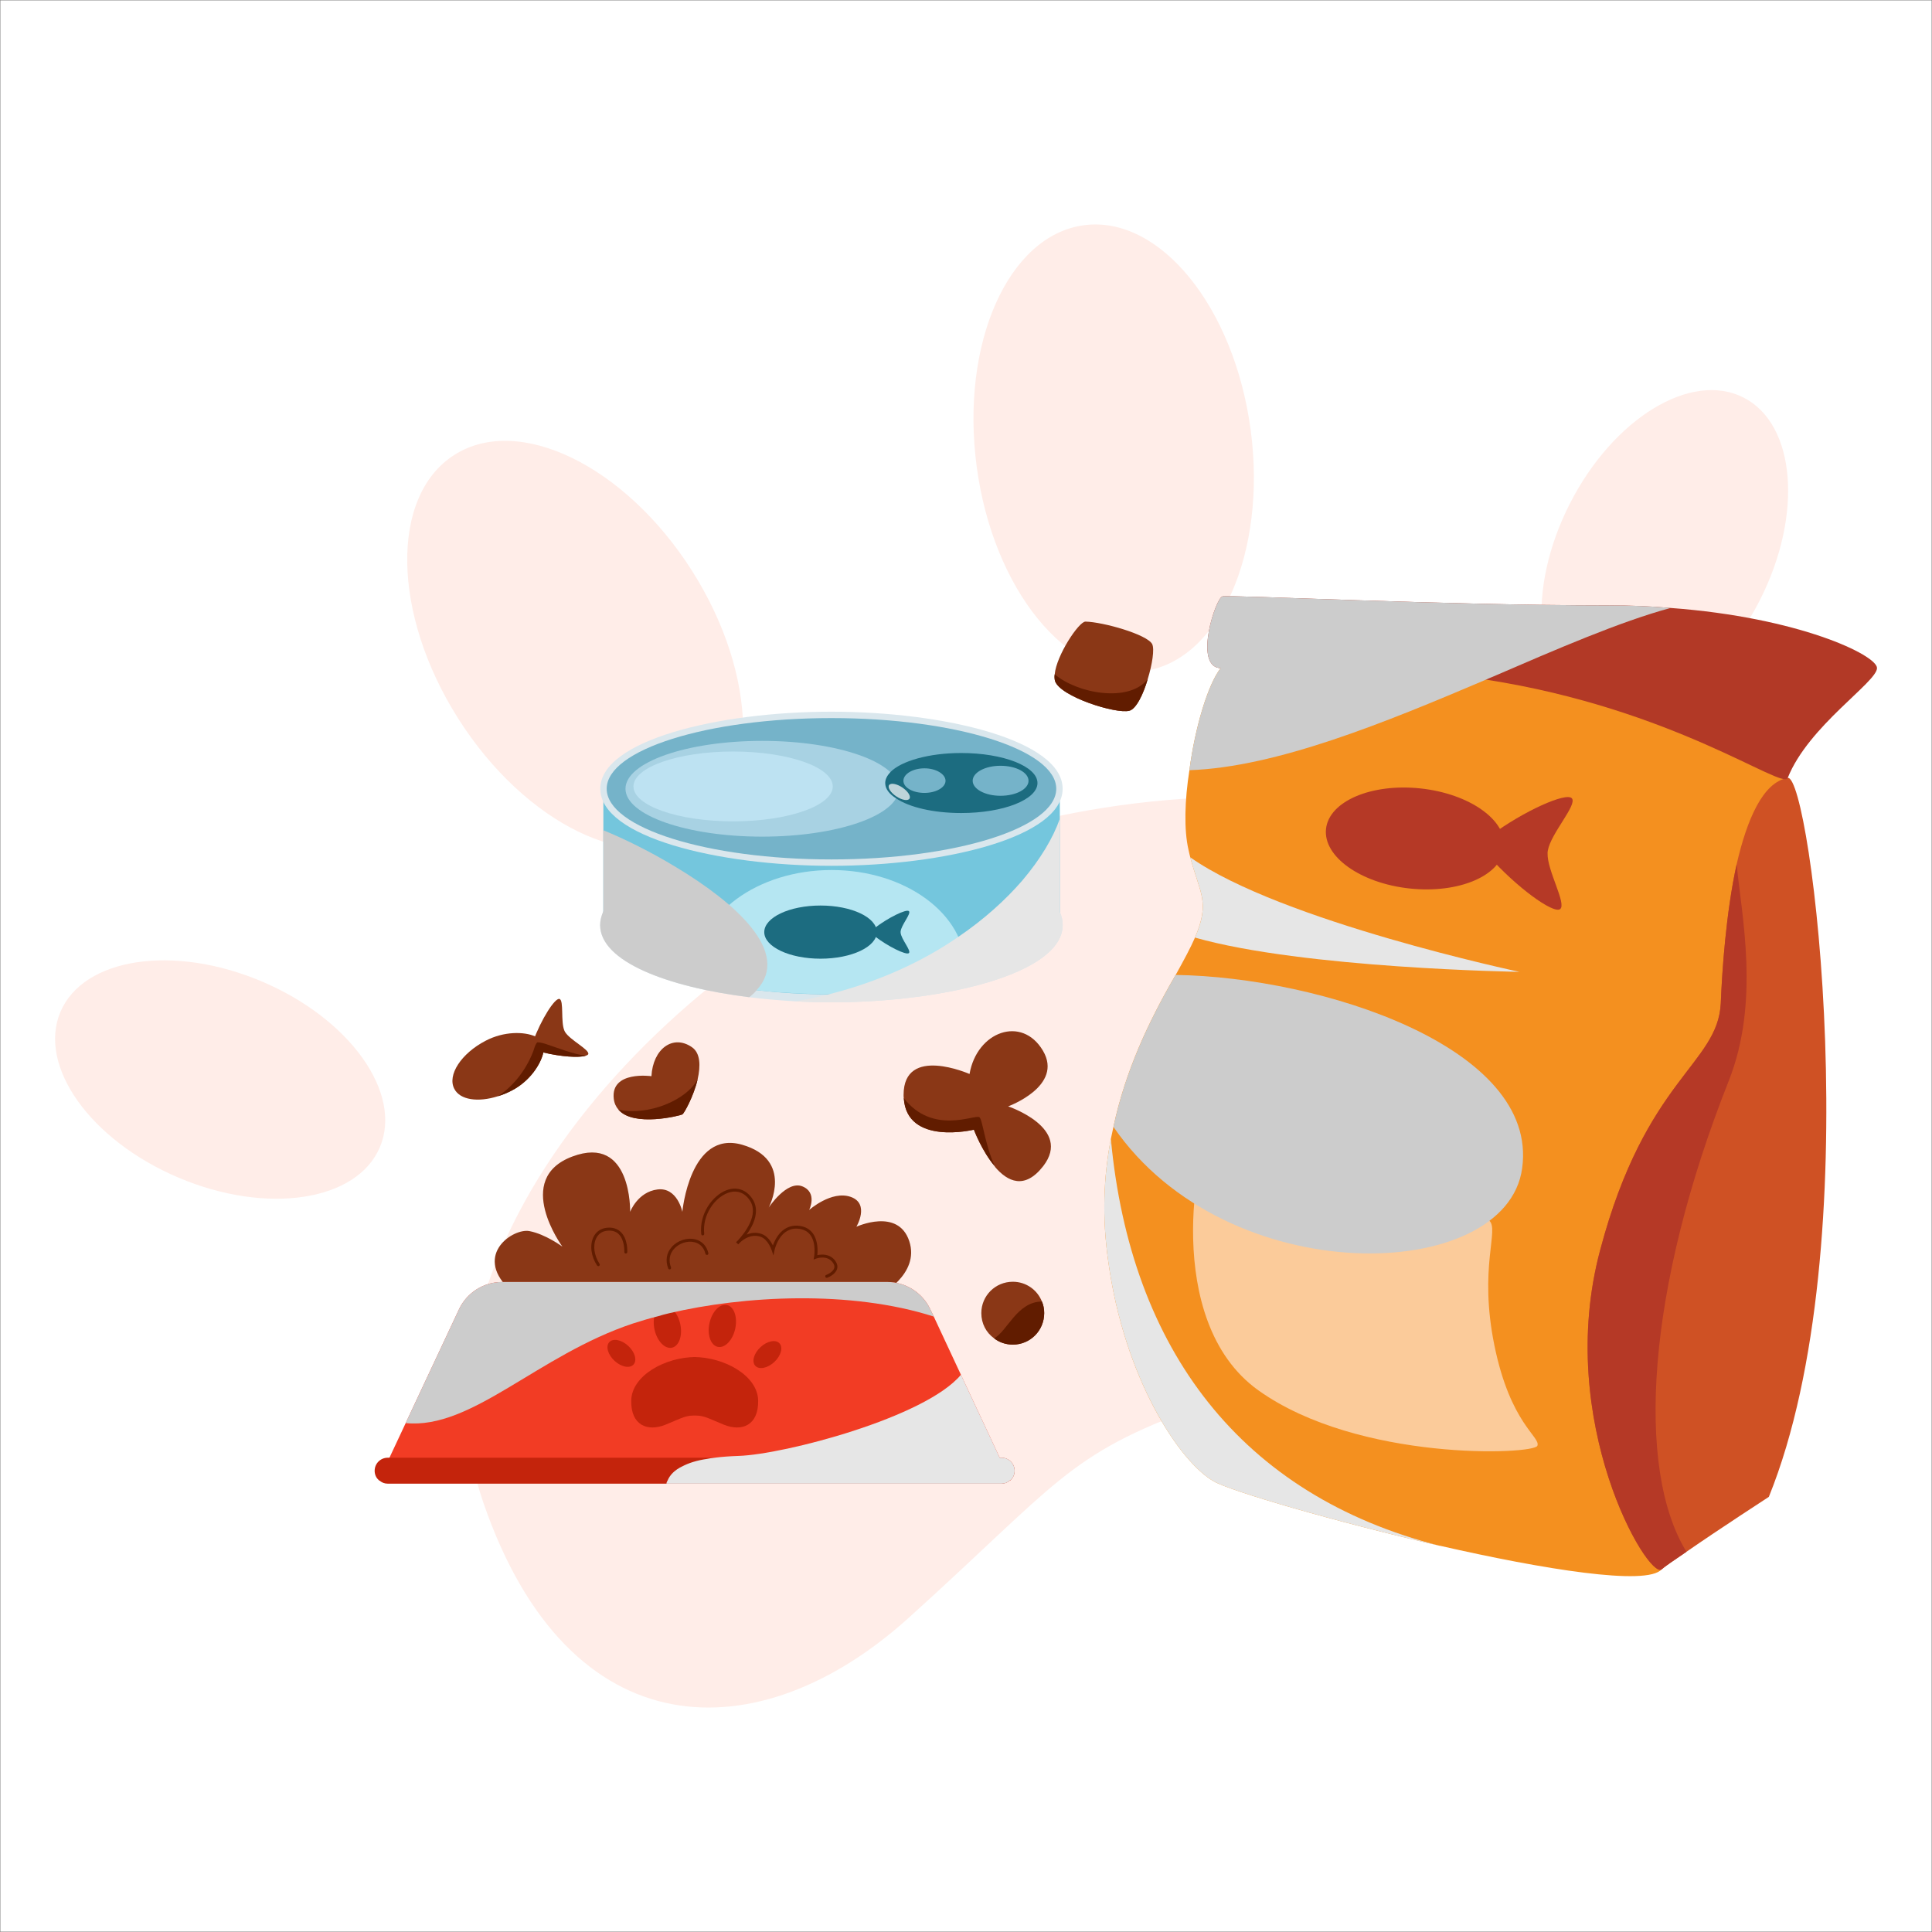 <?xml version="1.0" encoding="utf-8"?>
<!-- Generator: Adobe Illustrator 25.4.1, SVG Export Plug-In . SVG Version: 6.00 Build 0)  -->
<svg version="1.1" id="Layer_1" xmlns="http://www.w3.org/2000/svg" xmlns:xlink="http://www.w3.org/1999/xlink" x="0px" y="0px"
	 viewBox="0 0 2501 2501" style="enable-background:new 0 0 2501 2501;" xml:space="preserve">
<rect x="0" y="0" width="2501" height="2501" fill="#808080" stroke="none"/>
<style type="text/css">
	.st0{fill:#FFFFFF;}
	.st1{fill:#FFEDE8;}
	.st2{fill:#8A3716;}
	.st3{fill:#F23C24;}
	.st4{fill:#C4240C;}
	.st5{fill:#611C00;}
	.st6{fill:#E6E6E6;}
	.st7{fill:#CCCCCC;}
	.st8{fill:#DAE7ED;}
	.st9{fill:#74C6DD;}
	.st10{fill:#75B3C9;}
	.st11{fill:#B5E6F2;}
	.st12{fill:#1C6C80;}
	.st13{fill:#A8D2E3;}
	.st14{fill:#BDE2F2;}
	.st15{opacity:0.71;fill:#FFFFFF;}
	.st16{fill:#F4901F;}
	.st17{fill:#B53926;}
	.st18{fill:#CF5124;}
	.st19{fill:#B23926;}
	.st20{fill:#FBCB9A;}
</style>
<rect x="0.5" y="0.5" class="st0" width="2500" height="2500"/>
<g>
	<g>
		<g>
			<path class="st1" d="M1217.97,1099.66c394.52-143.81,908.15-61.64,1029.78,255.25s-65,476.75-325.47,467.62
				c-260.47-9.14-292.5-29.81-460.03,31.26C1294.71,1914.86,1217.97,1099.66,1217.97,1099.66z"/>
			<path class="st1" d="M1249.97,1088C855.45,1231.8,515.18,1625.22,626,1946.05c110.82,320.83,356.55,323.1,550.04,148.48
				s204.71-211.04,372.24-272.11S1249.97,1088,1249.97,1088z"/>
		</g>
		<g>
			<g>
				
					<ellipse transform="matrix(0.844 -0.537 0.537 0.844 -331.701 529.908)" class="st1" cx="744.19" cy="834.6" rx="178.96" ry="291.25"/>
				
					<ellipse transform="matrix(0.991 -0.132 0.132 0.991 -63.998 195.529)" class="st1" cx="1442.04" cy="580.23" rx="178.96" ry="291.25"/>
			</g>
			<g>
				
					<ellipse transform="matrix(0.39 -0.921 0.921 0.39 -1112.67 1115.036)" class="st1" cx="284.86" cy="1396.93" rx="137.94" ry="224.5"/>
				
					<ellipse transform="matrix(0.454 -0.891 0.891 0.454 539.352 2310.549)" class="st1" cx="2155.5" cy="715.07" rx="224.5" ry="137.94"/>
			</g>
		</g>
	</g>
	<g>
		<path class="st2" d="M658.02,1667.71c-44.26-44.26,6.44-78.05,27.36-74.03c20.92,4.02,42.65,20.12,42.65,20.12
			s-64.37-87.71,12.87-116.67c77.25-28.97,74.83,71.61,74.83,71.61s9.66-25.75,35.4-28.97c25.75-3.22,32.19,28.97,32.19,28.97
			s9.66-106.21,77.25-86.9c67.59,19.31,34.6,81.27,34.6,81.27s23.34-35.4,43.45-27.36c20.12,8.05,8.85,30.58,8.85,30.58
			s28.97-25.75,53.91-16.9c24.94,8.85,7.24,38.62,7.24,38.62s53.91-24.94,68.4,18.51c14.48,43.45-39.43,70.81-39.43,70.81
			L658.02,1667.71z"/>
		<g>
			<path class="st3" d="M1308.05,1915.99v0.39H883.2v-256.85h265.34c23.95,0,45.58,13.91,55.62,35.15l4.63,9.66l5.41,11.59
				l29.74,63.73l50.21,107.37L1308.05,1915.99z"/>
			<path class="st3" d="M915.25,1659.53v256.85H490.4l34.76-74.16l69.14-147.54c10.04-21.24,31.67-35.15,55.62-35.15H915.25z"/>
		</g>
		<path class="st4" d="M1313.46,1904.02c0,4.63-1.93,9.27-5.41,11.97c0,0.39-0.39,0.39-0.77,0.39c-2.7,2.7-6.57,4.25-10.81,4.25
			H501.99c-4.25,0-8.11-1.54-10.82-4.25c-0.39,0-0.77,0-0.77-0.39c-3.47-2.7-5.41-7.34-5.41-11.97c0-9.66,7.72-16.99,16.99-16.99
			h794.48C1305.74,1887.02,1313.46,1894.36,1313.46,1904.02z"/>
		<g>
			<g>
				<path class="st4" d="M897.67,1756.68c39.98,0,83.24,24.09,83.78,56.4c0.55,32.31-21.36,40.52-44.36,31.21
					c-23-9.31-25.19-12.2-42.17-12.2C877.96,1832.09,897.67,1756.68,897.67,1756.68z"/>
				<path class="st4" d="M900.91,1756.68c-39.98,0-83.24,24.09-83.78,56.4c-0.55,32.31,21.36,40.52,44.36,31.21
					c23-9.31,25.19-12.2,42.17-12.2C920.63,1832.09,900.91,1756.68,900.91,1756.68z"/>
			</g>
			<g>
				<g>
					<path class="st4" d="M880.57,1713.85c3.3,14.95-1.48,28.72-10.66,30.74c-9.19,2.03-19.31-8.45-22.61-23.41
						c-3.3-14.95,1.48-28.72,10.66-30.74C867.15,1688.42,877.27,1698.9,880.57,1713.85z"/>
					
						<ellipse transform="matrix(0.215 -0.977 0.977 0.215 -943.871 2260.308)" class="st4" cx="934.65" cy="1717.52" rx="27.73" ry="17.04"/>
				</g>
				<g>
					
						<ellipse transform="matrix(0.681 -0.732 0.732 0.681 -1026.564 1147.168)" class="st4" cx="804.52" cy="1752.84" rx="13.13" ry="21.37"/>
					
						<ellipse transform="matrix(0.732 -0.681 0.681 0.732 -927.929 1147.397)" class="st4" cx="994.06" cy="1752.84" rx="21.37" ry="13.13"/>
				</g>
			</g>
		</g>
		<g>
			<g>
				<path class="st5" d="M774.5,1639.05c-0.62,0-1.24-0.3-1.62-0.87c-7.83-11.94-9.67-26.36-4.68-36.74
					c3.39-7.07,9.66-11.37,17.6-12.11c7.11-0.72,13.3,1.15,17.77,5.47c9.34,8.98,8.51,25.44,8.47,26.14
					c-0.06,1.02-0.91,1.81-1.92,1.81c-0.04,0-0.08,0-0.11,0c-1.06-0.06-1.87-0.96-1.81-2.04c0-0.15,0.74-15.41-7.3-23.14
					c-3.62-3.49-8.58-4.98-14.75-4.39c-8.37,0.77-12.48,5.83-14.46,9.94c-4.41,9.18-2.68,22.1,4.45,32.95
					c0.58,0.89,0.32,2.09-0.57,2.68C775.23,1638.96,774.85,1639.05,774.5,1639.05z"/>
			</g>
			<g>
				<path class="st5" d="M866.83,1643.28c-0.77,0-1.51-0.47-1.81-1.23c-3.89-10.22-2.28-20.1,4.56-27.8
					c7.47-8.45,20.01-12.56,30.46-9.92c8.68,2.17,14.69,8.51,16.95,17.86c0.25,1.04-0.4,2.07-1.43,2.34
					c-1.13,0.06-2.09-0.4-2.34-1.43c-2.41-10.09-9.01-13.73-14.13-15.01c-9.18-2.32-20.08,1.32-26.63,8.71
					c-5.83,6.58-7.2,15.07-3.83,23.86c0.38,1-0.13,2.11-1.11,2.51C867.3,1643.24,867.06,1643.28,866.83,1643.28z"/>
			</g>
			<g>
				<path class="st5" d="M1070.21,1654.14c-0.79,0-1.53-0.47-1.81-1.26c-0.38-1,0.15-2.11,1.15-2.47c0.08-0.04,8.62-3.24,10.33-8.75
					c0.7-2.21,0.17-4.51-1.6-7.03c-7.49-10.73-21.73-5.43-21.86-5.34l-3.22,1.23l0.62-3.39c0.04-0.17,3.09-17.39-4.58-28.1
					c-3.26-4.56-8.07-7.34-14.31-8.26c-25.2-3.7-31.95,26.2-32.23,27.46l-1.49,7.02l-2.23-6.81c-0.06-0.15-4.77-14.28-14.46-17.48
					c-11.96-3.94-21.78,3.11-26.2,7.15c-1.45,1.53-2.43,2.47-2.66,2.68l-2.81-2.62c0.15-0.17,1.08-1.28,2.7-2.79
					c7.47-8.07,28.1-33.25,14.69-52.13c-7.05-9.98-17.18-13.16-28.46-8.86c-16.54,6.26-32.78,28.19-30.17,52.73
					c0.11,1.06-0.66,2.02-1.72,2.13c-0.08,0-0.15,0-0.21,0c-0.98,0-1.81-0.74-1.92-1.72c-2.79-26.38,14.77-50,32.64-56.77
					c12.9-4.87,24.91-1.13,32.98,10.26c11.33,15.95,2,34.93-6.86,47.15c5.32-2.24,11.92-3.32,19.2-0.87
					c7.49,2.47,12.3,9.84,14.8,14.9c3.45-9.56,13.09-28.42,34.96-25.23c7.32,1.07,13.01,4.38,16.9,9.83
					c6.66,9.3,6.24,22.25,5.64,28.04c5.37-1.17,16.54-2.23,23.42,7.58c2.47,3.55,3.19,7.05,2.11,10.43
					c-2.28,7.32-12.26,11.05-12.69,11.2C1070.66,1654.1,1070.43,1654.14,1070.21,1654.14z"/>
			</g>
		</g>
		<path class="st6" d="M1313.46,1904.02c0,4.63-1.93,9.27-5.41,11.97v0.39h-0.77c-2.7,2.7-6.57,4.25-10.81,4.25H862.73
			c0-1.54,0.77-2.7,1.55-4.25c3.09-7.34,9.27-13.52,18.93-18.15c8.11-4.25,18.54-7.73,32.06-9.66c3.09-0.77,6.57-1.16,10.04-1.55
			c8.89-1.16,19.31-1.93,30.9-2.32c59.09-1.93,241.78-49.82,287.74-105.05l50.21,107.37h2.32
			C1305.74,1887.02,1313.46,1894.36,1313.46,1904.02z"/>
		<path class="st7" d="M1208.79,1704.33c-107.81-34.62-246.13-27.08-342.69-4.3c-4.64,1.16-9.66,2.32-14.29,3.86
			c-10.81,2.7-21.24,5.79-32.06,9.27c-123.6,40.94-208.81,137.6-294.6,129.05l69.14-147.54c10.04-21.24,31.67-35.15,55.62-35.15
			h498.63c23.95,0,45.58,13.91,55.62,35.15L1208.79,1704.33z"/>
	</g>
	<g>
		<g>
			<path class="st2" d="M703.43,1350.55c0.22,0.84,0.43,1.68,0.44,2.57c0.44,2.57,0.36,5.73-0.5,9.31
				c-3.24,15.17-17.48,37.22-40.99,49.35c-5.92,3.1-12,5.57-17.82,7.3c-25.65,8.2-49.14,4.87-56.46-9.59
				c-9.29-17.76,8.78-45.73,40.58-62.24c23.67-12.39,49.77-11.97,64.18-5.62c3.48,1.34,6.18,3.1,7.83,5.14
				c1.11,0.83,1.8,1.77,2.28,2.77C703.22,1349.71,703.32,1350.13,703.43,1350.55z"/>
			<g>
				<path class="st2" d="M690.31,1347.61c9.88-27.31,28.02-56.23,33.95-54.45c5.93,1.78,1.32,29.59,6.36,41.02
					c5.04,11.43-37.89,22.44-37.89,22.44L690.31,1347.61z"/>
				<path class="st2" d="M761.51,1364.64c-0.47,0.79-1.41,1.48-3.09,1.92c-8.39,3.07-32.81,1.32-55.05-4.13
					c-2.11-0.35-4-0.76-5.95-1.37l-4.09-4.54l-1.01-1.31l-0.05-0.21l-0.9-0.89c0,0,0.21-0.05,0.58-0.37
					c0.16-0.26,0.73-0.64,1.25-1.22l0.21-0.05c1.1-0.96,2.4-1.97,3.92-3.03c0.89-0.9,2.04-1.65,3.34-2.66
					c9.99-7.29,25.37-17.09,30.15-11.61c0.26,0.16,0.58,0.52,0.64,0.73C738.01,1346.53,763.36,1358.79,761.51,1364.64z"/>
			</g>
		</g>
		<path class="st5" d="M758.42,1366.56c-8.39,3.07-32.81,1.32-55.05-4.13c-3.24,15.17-17.48,37.22-40.99,49.35
			c-5.92,3.1-12,5.57-17.82,7.3c30.14-19.44,44.19-51.59,47.71-64.08c0.41-1,0.88-1.8,0.93-2.48l0.21-0.05
			c0.72-1.53,1.35-2.59,1.92-2.96c0.36-0.32,1.05-0.27,2-0.07c1.31-0.12,3.48,0.44,6.11,1.11c1.21,0.36,2.69,0.87,4.38,1.33
			C721.52,1356.4,743.74,1365.21,758.42,1366.56z"/>
	</g>
	<g>
		<path class="st2" d="M1287.84,1510.35c0.03-0.47,0.03-0.47-0.2-0.72c-16.65-19.65-26.93-47.24-26.93-47.24
			s-86.94,21.13-90.77-40.91c-0.17-1.19-0.31-2.86-0.23-4.28c0.11-64.66,85.37-26.9,85.37-26.9c9.52-55.12,67.8-76.22,95.03-30.15
			c27.01,45.82-45.06,72.06-45.06,72.06s83.69,27.95,45.35,77.42C1326.41,1540.48,1304.27,1529.75,1287.84,1510.35z"/>
		<path class="st5" d="M1287.65,1509.62c-16.65-19.65-26.93-47.24-26.93-47.24s-86.94,21.13-90.77-40.91
			c37.29,48.3,92.14,20.86,97.85,24.73C1271.91,1448.81,1274.61,1480.46,1287.65,1509.62z"/>
	</g>
	<g>
		<path class="st2" d="M1351.73,1699.83c0,22.67-18.14,40.81-40.59,40.81c-9.07,0-17.69-2.95-24.26-8.16
			c-10.2-7.26-16.55-19.05-16.55-32.65c0-22.45,18.14-40.59,40.81-40.59c17.23,0,31.74,10.66,37.64,25.62
			C1350.82,1689.39,1351.73,1694.61,1351.73,1699.83z"/>
		<path class="st5" d="M1351.73,1699.83c0,22.67-18.14,40.81-40.59,40.81c-9.07,0-17.69-2.95-24.26-8.16
			c17.23-9.3,29.7-47.39,61.9-47.62C1350.82,1689.39,1351.73,1694.61,1351.73,1699.83z"/>
	</g>
	<g>
		<path class="st2" d="M903.15,1396.92c-5.18,22.38-17.67,44.53-19.79,45.71c-3.3,1.65-63.15,16.73-82.7-6.13
			c-3.3-3.77-5.42-8.25-6.13-14.14c-4.24-36.76,48.77-29.22,48.77-29.22c1.89-35.34,27.8-54.66,52.54-37.46
			C906.92,1363.46,906.92,1380.19,903.15,1396.92z"/>
		<path class="st5" d="M903.15,1396.92c-5.18,22.38-17.67,44.53-19.79,45.71c-3.3,1.65-63.15,16.73-82.7-6.13
			C838.83,1444.75,888.78,1424.49,903.15,1396.92z"/>
	</g>
	<g>
		<path class="st2" d="M1485.74,879.15c-5.8,19.87-15.03,38.8-23.9,40.95c-17.18,4.45-89.44-18.29-96.12-38.55
			c-0.59-2.31-0.94-5.48-0.36-8.69c2.11-24.27,31.11-68.1,39.72-68.18c22.59,0.42,79.8,16.54,86.45,29.12
			C1494.67,840.2,1491.66,859.92,1485.74,879.15z"/>
		<path class="st5" d="M1485.74,879.15c-5.8,19.87-15.03,38.8-23.9,40.95c-17.18,4.45-89.44-18.29-96.12-38.55
			c-0.59-2.31-0.94-5.48-0.36-8.69C1394.09,897.68,1461.5,910.19,1485.74,879.15z"/>
	</g>
	<g>
		<path class="st8" d="M1375.66,1197.51c0,62.4-152.07,100-299.17,100c-15.7,0-31.41-0.41-46.69-1.24
			c-20.25-1.24-40.49-2.89-59.92-5.37c-106.2-13.22-192.98-46.28-192.98-93.39c0-6.2,1.65-11.98,4.13-17.77
			c11.98-23.55,47.52-42.97,95.04-56.61c18.6-5.79,39.26-10.33,61.16-13.64c9.09-1.65,18.6-3.3,28.1-4.13
			c35.54-4.96,73.55-7.44,111.16-7.44c37.6,0,75.62,2.48,111.16,7.44c9.51,0.83,19.01,2.48,28.1,4.13
			c42.15,7.03,79.34,17.36,107.44,30.58c23.97,11.57,41.32,24.79,48.76,40.5C1374.42,1185.94,1375.66,1191.72,1375.66,1197.51z"/>
		<path class="st9" d="M1371.94,1022.72v171.49c0,30.58-47.94,58.27-121.49,75.21c-12.81,2.89-26.45,5.37-40.49,7.44
			c-40.08,6.61-85.54,10.33-133.89,10.33h-3.3c-32.65,0-64.05-2.07-93.39-5.37c-13.22-1.24-26.03-2.89-38.43-4.96
			c-13.64-2.07-26.45-4.54-38.84-7.44c-73.55-16.94-121.07-44.63-121.07-75.21v-171.49c0-38.43,75.21-71.9,181.82-85.54
			c35.13-4.96,73.55-7.44,113.64-7.44c50.41,0,97.52,4.13,138.84,11.16C1308.72,956.6,1371.94,987.18,1371.94,1022.72z"/>
		<path class="st8" d="M1076.34,1120.82c-147.09,0-299.24-37.33-299.24-99.75c0-62.45,152.15-99.77,299.24-99.77
			c147.11,0,299.26,37.33,299.26,99.77C1375.61,1083.5,1223.45,1120.82,1076.34,1120.82z"/>
		<ellipse class="st10" cx="1076.35" cy="1021.06" rx="290.98" ry="91.49"/>
		<path class="st11" d="M1249.7,1253.53c0,5.37-0.41,10.33-1.24,15.7c-48.35,11.16-107.85,17.77-172.31,17.77
			s-123.55-6.61-171.9-17.77c-0.83-5.37-1.24-10.33-1.24-15.7c0-70.25,77.69-127.27,173.55-127.27
			C1172.01,1126.26,1249.7,1183.29,1249.7,1253.53z"/>
		<g>
			<ellipse class="st12" cx="1062.2" cy="1206.63" rx="72.85" ry="34.41"/>
			<g>
				<path class="st12" d="M1132.14,1201.47c17.18-13.29,40.84-24.96,44.4-22.04c3.57,2.92-10.05,18.15-10.7,26.58
					c-0.65,8.43-35.33,1.62-35.33,1.62L1132.14,1201.47z"/>
				<path class="st12" d="M1132.14,1211.8c17.18,13.29,40.84,24.96,44.4,22.04s-10.05-18.15-10.7-26.58
					c-0.65-8.43-35.33-1.62-35.33-1.62L1132.14,1211.8z"/>
			</g>
		</g>
		<ellipse class="st13" cx="986.61" cy="1021.06" rx="176.91" ry="61.98"/>
		<path class="st12" d="M1244.26,974.78c-41.74,0-77.69,10.33-91.73,24.79c-4.13,4.54-6.61,9.09-6.61,14.05
			c0,7.44,4.96,14.05,14.05,19.84c16.94,11.57,48.35,19.01,84.3,19.01c54.55,0,98.76-17.35,98.76-38.84
			C1343.02,992.14,1298.8,974.78,1244.26,974.78z M1196.74,1026.43c-15.29,0-27.27-7.02-27.27-15.7c0-8.68,11.99-16.12,27.27-16.12
			c14.88,0,27.27,7.44,27.27,16.12C1224.01,1019.41,1211.61,1026.43,1196.74,1026.43z M1295.09,1030.15
			c-19.84,0-35.95-8.68-35.95-19.42c0-10.74,16.11-19.42,35.95-19.42c20.25,0,36.36,8.68,36.36,19.42
			C1331.45,1021.47,1315.33,1030.15,1295.09,1030.15z"/>
		<ellipse class="st14" cx="949.03" cy="1018.05" rx="129" ry="45.2"/>
		<path class="st6" d="M1375.66,1197.51c0,62.4-152.07,100-299.17,100c-15.7,0-31.41-0.41-46.69-1.24
			c14.46-2.48,28.93-5.37,42.98-9.09c65.7-16.53,122.31-42.97,167.77-74.38c33.47-22.73,61.16-47.93,82.64-72.73
			c23.55-27.69,40.08-55.37,48.76-80.17v120.66C1374.42,1185.94,1375.66,1191.72,1375.66,1197.51z"/>
		<path class="st7" d="M979.38,1281.81c-2.48,3.3-5.79,6.2-9.5,9.09c-106.2-13.22-192.98-46.28-192.98-93.39
			c0-6.2,1.65-11.98,4.13-17.77v-104.96c24.38,9.92,59.92,26.86,95.04,48.35C951.28,1168.58,1024.84,1232.63,979.38,1281.81z"/>
		<path class="st15" d="M1177.32,1033.92c-2.13,3.2-9.77,1.86-17.06-2.99c-7.29-4.85-11.48-11.38-9.35-14.58
			c2.13-3.2,9.77-1.86,17.06,2.99C1175.27,1024.2,1179.45,1030.72,1177.32,1033.92z"/>
	</g>
	<g>
		<path class="st16" d="M2314.25,1007.03c0,0-125.01,980.11-163.35,1024.56c-18.89,21.67-152.8,0-286.7-30.56h-0.56
			c-135.02-31.11-270.03-70.56-292.26-83.34c-44.45-25-116.13-133.9-136.68-284.48c-8.33-57.78-6.11-110.01,3.33-158.91
			c1.11-5.55,2.22-10.56,3.33-15.56c15.56-72.79,45.56-136.13,78.9-193.91c0.55-1.11,1.11-2.22,1.67-2.78
			c11.11-20,19.45-35.56,25-48.34c20-46.67,6.11-57.23-6.11-103.9c-0.56-2.78-1.67-6.11-2.22-9.44c-6.11-26.12-5-64.45,1.11-103.34
			c7.22-55.01,23.89-111.12,40.56-132.24c2.22-3.33,4.45-5.56,7.22-7.22c16.12-10,173.91-7.78,343.93,18.89
			C2077,899.24,2230.91,940.36,2314.25,1007.03z"/>
		<g>
			
				<ellipse transform="matrix(0.106 -0.994 0.994 0.106 559.844 2791.258)" class="st17" cx="1831.79" cy="1084.37" rx="65.17" ry="116.04"/>
			<g>
				<path class="st17" d="M1930.31,1081.09c41.78-30.95,97.47-56.11,104.55-47.59s-27.34,45.44-31.14,67.48s-78.72-4.05-78.72-4.05
					L1930.31,1081.09z"/>
				<path class="st17" d="M1927.42,1108.29c34.34,39.05,83.49,75.35,92.21,68.51c8.72-6.84-17.18-50.17-16.25-72.52
					c0.92-22.35-77.82-12.59-77.82-12.59L1927.42,1108.29z"/>
			</g>
		</g>
		<path class="st18" d="M2289.8,1937.7c0,0-65.01,42.23-106.68,71.12c-15.56,10.56-27.78,18.89-32.23,22.78
			c-17.22,13.33-138.91-191.13-79.45-413.38c58.9-222.25,152.24-240.03,156.13-319.48c1.67-41.67,6.67-116.68,20.56-180.02
			c13.33-57.79,33.89-106.13,66.12-111.68C2343.7,1001.48,2422.04,1610.99,2289.8,1937.7z"/>
		<path class="st19" d="M2429.82,864.8c0,18.33-88.9,75.01-115.57,142.24c-6.67,16.11-146.68-89.46-390.6-127.24
			c-12.78-2.78-26.11-4.44-40-6.11c-261.7-31.67-272.81-5.55-303.37-8.89c-0.55,0.56-1.67,0-2.22,0c-32.23-5-4.45-90.57,4.45-92.79
			c9.44-2.22,287.25,11.67,500.06,11.67c28.34,0,55.01,1.11,80.01,3.33C2328.7,799.23,2429.82,848.12,2429.82,864.8z"/>
		<path class="st20" d="M1564.16,1480.33c160.58,64.23,349.58,87.97,363.47,99.55c13.89,11.58-13.89,60.19,6.95,162.06
			c20.84,101.86,60.19,118.07,55.56,129.64c-4.63,11.58-231.51,20.84-361.15-71.77C1501.87,1709.01,1552.59,1475.7,1564.16,1480.33z
			"/>
		<path class="st6" d="M1966.99,1258.08c0,0-279.48-4.35-420.05-44.36c20-46.67,6.11-57.23-6.11-103.9
			C1658.06,1192.61,1966.99,1258.08,1966.99,1258.08z"/>
		<path class="st6" d="M1863.64,2001.04c-135.02-31.11-270.03-70.56-292.26-83.34c-44.45-25-116.13-133.9-136.68-284.48
			c-8.33-57.78-6.11-110.01,3.33-158.91C1463.46,1747.72,1607.57,1935.82,1863.64,2001.04z"/>
		<path class="st7" d="M2162.57,787.01c-65.56,17.78-146.13,52.78-231.14,89.45c-2.78,1.11-5.55,2.22-7.78,3.33
			c-130.57,55.56-271.14,113.35-383.93,117.24c7.22-55.01,23.89-111.12,40.56-132.24c-0.55,0.56-1.67,0-2.22,0
			c-32.23-5-4.45-90.57,4.45-92.79c9.44-2.22,287.25,11.67,500.06,11.67C2110.89,783.67,2137.56,784.79,2162.57,787.01z"/>
		<path class="st7" d="M1970.46,1512.16c-20,150.02-381.85,161.06-529.09-53.41c15.56-72.79,45.56-136.13,78.9-193.91
			c0.55-1.11,1.11-2.22,1.67-2.78C1709.73,1264.84,1992.13,1355.48,1970.46,1512.16z"/>
		<path class="st17" d="M2237.85,1399.3c-106.49,268.55-120.85,501.72-54.73,609.51c-15.56,10.56-27.78,18.89-32.23,22.78
			c-17.22,13.33-138.91-191.13-79.45-413.38c58.9-222.25,152.24-240.03,156.13-319.48c1.67-41.67,6.67-116.68,20.56-180.02
			C2254.24,1184.28,2278.78,1296.08,2237.85,1399.3z"/>
	</g>
</g>
</svg>
